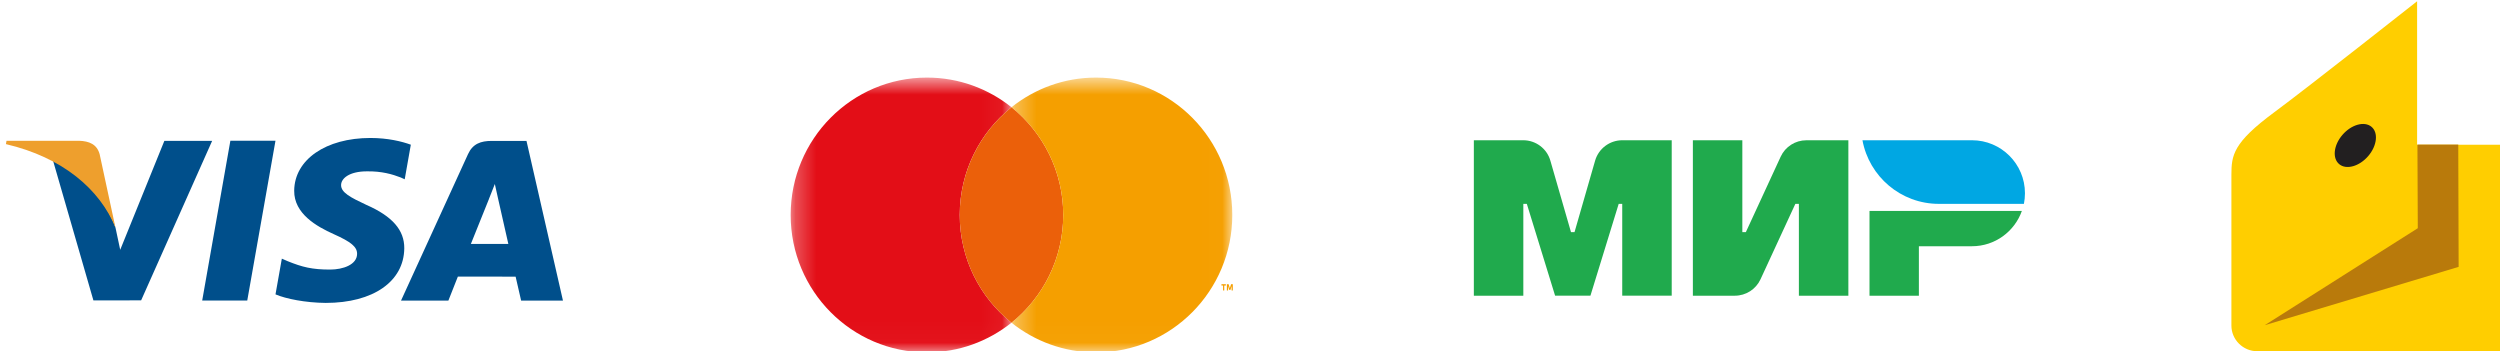 <?xml version="1.0" encoding="UTF-8"?>
<svg width="121px" height="17px" viewBox="0 0 121 17" version="1.1" xmlns="http://www.w3.org/2000/svg" xmlns:xlink="http://www.w3.org/1999/xlink">
    <!-- Generator: Sketch 41 (35326) - http://www.bohemiancoding.com/sketch -->
    <title>payments-3</title>
    <desc>Created with Sketch.</desc>
    <defs>
        <polygon id="path-1" points="10.956 0.676 0.268 0.676 0.268 13.976 10.956 13.976"></polygon>
        <polygon id="path-3" points="10.983 0.676 0.296 0.676 0.296 13.976 10.983 13.976"></polygon>
    </defs>
    <g id="Page-1" stroke="none" stroke-width="1" fill="none" fill-rule="evenodd">
        <g id="payments-3">
            <g id="Layer_3">
                <g id="Group-4">
                    <g id="Group" transform="translate(0, 6)">
                        <g id="Visa">
                            <polyline id="Fill-2" fill="#004F8B" points="9.786 8.547 11.15 0.813 13.333 0.813 11.967 8.547 9.786 8.547"></polyline>
                            <path d="M19.884,1.003 C19.452,0.846 18.774,0.678 17.928,0.678 C15.771,0.678 14.252,1.727 14.239,3.23 C14.227,4.341 15.324,4.961 16.152,5.332 C17.002,5.711 17.288,5.953 17.283,6.291 C17.278,6.81 16.605,7.047 15.977,7.047 C15.103,7.047 14.639,6.93 13.922,6.641 L13.641,6.518 L13.334,8.248 C13.844,8.465 14.787,8.652 15.766,8.661 C18.06,8.661 19.55,7.625 19.567,6.019 C19.575,5.139 18.993,4.469 17.734,3.917 C16.971,3.56 16.504,3.32 16.509,2.958 C16.509,2.637 16.905,2.293 17.759,2.293 C18.473,2.282 18.99,2.433 19.393,2.589 L19.588,2.678 L19.884,1.003" id="Fill-3" fill="#004F8B"></path>
                            <path d="M25.482,0.82 L23.795,0.82 C23.272,0.82 22.881,0.958 22.652,1.461 L19.41,8.548 L21.702,8.548 C21.702,8.548 22.077,7.595 22.161,7.386 C22.411,7.386 24.638,7.39 24.956,7.39 C25.021,7.661 25.222,8.548 25.222,8.548 L27.247,8.548 L25.482,0.82 M22.791,5.805 C22.971,5.36 23.661,3.643 23.661,3.643 C23.648,3.664 23.84,3.196 23.95,2.906 L24.098,3.573 C24.098,3.573 24.516,5.419 24.603,5.805 L22.791,5.805" id="Fill-4" fill="#004F8B"></path>
                            <path d="M7.955,0.818 L5.818,6.091 L5.59,5.02 C5.193,3.785 3.953,2.446 2.567,1.776 L4.521,8.54 L6.831,8.537 L10.268,0.818 L7.955,0.818" id="Fill-5" fill="#004F8B"></path>
                            <path d="M3.835,0.814 L0.315,0.814 L0.287,0.975 C3.025,1.615 4.837,3.162 5.589,5.021 L4.824,1.467 C4.692,0.977 4.309,0.831 3.835,0.814" id="Fill-6" fill="#EE9F2D"></path>
                        </g>
                    </g>
                    <g id="Page-1" transform="translate(38, 3)">
                        <g id="Group-3" transform="translate(0, 0.079)">
                            <g id="Fill-1-Clipped">
                                <mask id="mask-2" fill="white">
                                    <use xlink:href="#path-1"></use>
                                </mask>
                                <g id="path-1"></g>
                                <path d="M8.451,7.326 C8.451,5.212 9.43,3.33 10.956,2.112 C9.831,1.214 8.411,0.676 6.864,0.676 C3.221,0.676 0.268,3.653 0.268,7.326 C0.268,10.999 3.221,13.975 6.864,13.975 C8.41,13.975 9.831,13.438 10.956,12.539 C9.431,11.322 8.451,9.44 8.451,7.326" id="Fill-1" fill="#E30E17" mask="url(#mask-2)"></path>
                            </g>
                        </g>
                        <path d="M8.451,7.405 C8.451,9.519 9.43,11.401 10.956,12.619 C12.481,11.401 13.46,9.519 13.46,7.405 C13.46,5.291 12.481,3.409 10.956,2.191 C9.431,3.409 8.451,5.291 8.451,7.405" id="Fill-4_1_" fill="#EB600A"></path>
                        <path d="M21.61,11.059 L21.61,10.848 L21.554,11.03 L21.493,11.03 L21.438,10.848 L21.438,11.059 L21.38,11.059 L21.38,10.754 L21.463,10.754 L21.524,10.949 L21.585,10.754 L21.668,10.754 L21.668,11.059 L21.61,11.059 Z M21.196,11.059 L21.196,10.82 L21.118,10.82 L21.118,10.755 L21.332,10.755 L21.332,10.82 L21.254,10.82 L21.254,11.059 L21.196,11.059 Z" id="Fill-6_1_" fill="#F59F00"></path>
                        <g id="Group-10" transform="translate(10.66, 0.079)">
                            <g id="Fill-8-Clipped">
                                <mask id="mask-4" fill="white">
                                    <use xlink:href="#path-3"></use>
                                </mask>
                                <g id="path-3"></g>
                                <path d="M4.387,0.676 C2.841,0.676 1.42,1.214 0.296,2.112 C1.821,3.33 2.8,5.212 2.8,7.326 C2.8,9.44 1.821,11.322 0.296,12.54 C1.421,13.438 2.841,13.976 4.387,13.976 C8.03,13.976 10.983,10.999 10.983,7.327 C10.983,3.655 8.03,0.676 4.387,0.676" id="Fill-8" fill="#F59F00" mask="url(#mask-4)"></path>
                            </g>
                        </g>
                    </g>
                    <g id="Group-2" transform="translate(108, 0)">
                        <path d="M2.068,5.438 C3.714,4.221 8.988,0.061 8.988,0.061 L8.988,7.006 L13,7.006 L13,17 L1.253,17 C0.564,17 0,16.441 0,15.758 L0,8.463 C0,7.512 0.08,6.908 2.068,5.438 Z" id="Fill-1_1_" fill="#FFCE00"></path>
                        <polygon id="Fill-4_2_" fill="#B97A0B" points="9.004 6.998 9.021 11.045 1.614 15.739 10.998 12.916 10.98 6.998"></polygon>
                        <path d="M5.373,6.529 C5.804,6.029 6.432,5.852 6.777,6.134 C7.121,6.417 7.052,7.051 6.623,7.552 C6.194,8.053 5.564,8.23 5.22,7.947 C4.876,7.664 4.943,7.03 5.373,6.529" id="Fill-5_1_" fill="#221F20"></path>
                    </g>
                </g>
            </g>
            <g id="Layer_2" transform="translate(71, 6)">
                <g id="Group">
                    <path d="M15.185,1.583 L13.5,5.234 L13.329,5.234 L13.329,0.789 L10.935,0.789 L10.935,8.312 L12.966,8.312 C13.501,8.312 13.986,8.001 14.209,7.517 L15.895,3.867 L16.066,3.867 L16.066,8.312 L18.461,8.312 L18.461,0.789 L16.428,0.789 C15.894,0.789 15.408,1.099 15.185,1.583" id="Shape" fill="#20AA4D"></path>
                    <path d="M6.203,1.777 L5.207,5.235 L5.036,5.235 L4.038,1.777 C3.871,1.191 3.333,0.788 2.725,0.788 L0.334,0.788 L0.334,8.312 L2.729,8.312 L2.729,3.866 L2.898,3.866 L4.267,8.311 L5.977,8.311 L7.345,3.866 L7.516,3.866 L7.516,8.311 L9.911,8.311 L9.911,0.788 L7.519,0.788 C6.909,0.788 6.372,1.191 6.203,1.777" id="Shape" fill="#20AA4D"></path>
                    <path d="M19.484,4.208 L19.484,8.312 L21.874,8.312 L21.874,5.918 L24.443,5.918 C25.56,5.918 26.506,5.203 26.859,4.208 L19.484,4.208 L19.484,4.208 Z" id="Shape" fill="#20AA4D"></path>
                    <path d="M24.443,0.788 L19.143,0.788 C19.465,2.539 20.997,3.867 22.841,3.867 L26.957,3.867 C26.99,3.701 27.008,3.53 27.008,3.353 C27.008,1.936 25.86,0.788 24.443,0.788" id="Shape" fill="#00A7E3"></path>
                </g>
            </g>
        </g>
    </g>
</svg>
